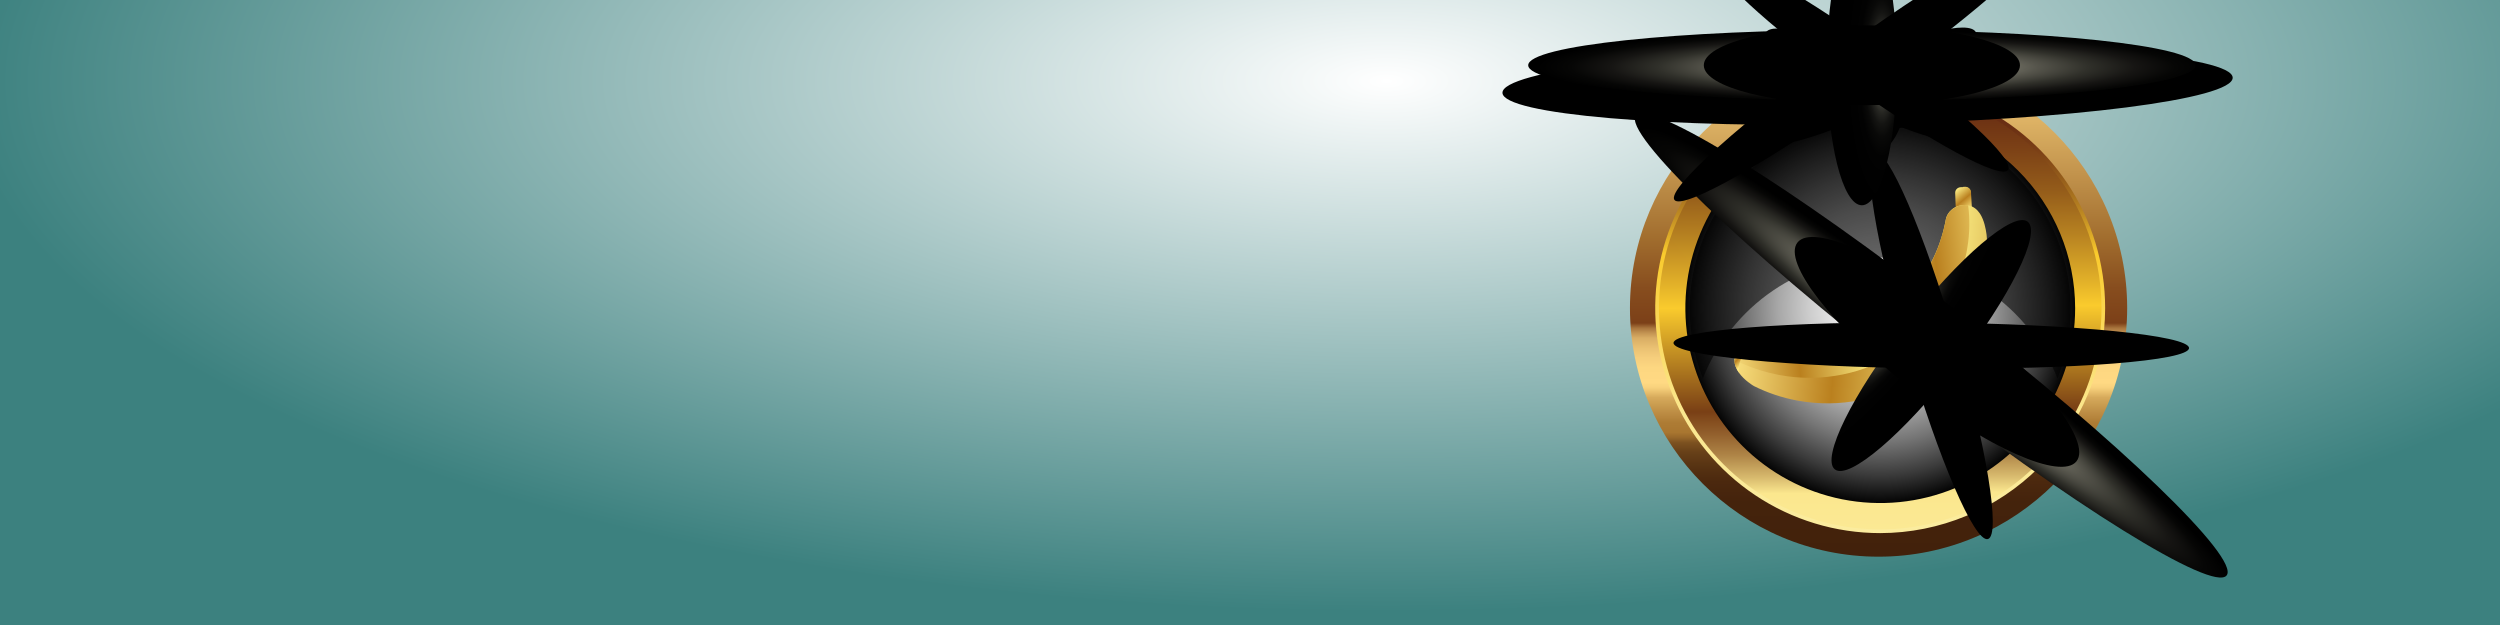 <svg width="1200" height="300" viewBox="0 0 1200 300" fill="none" xmlns="http://www.w3.org/2000/svg">
<rect x="0" y="0" width="1200" height="300" fill="#333333" stroke="none"/>
<g clip-path="url(#clip0_14030_125013)">
<path d="M1200 0H0V300H1200V0Z" fill="url(#paint0_radial_14030_125013)"/>
<path d="M902.485 242.359C954.645 242.359 996.928 200.075 996.928 147.916C996.928 95.756 954.645 53.473 902.485 53.473C850.326 53.473 808.042 95.756 808.042 147.916C808.042 200.075 850.326 242.359 902.485 242.359Z" fill="url(#paint1_radial_14030_125013)"/>
<path style="mix-blend-mode:multiply" d="M902.485 242.359C954.645 242.359 996.928 200.075 996.928 147.916C996.928 95.756 954.645 53.473 902.485 53.473C850.326 53.473 808.042 95.756 808.042 147.916C808.042 200.075 850.326 242.359 902.485 242.359Z" fill="url(#paint2_radial_14030_125013)"/>
<path d="M901.708 267.21C835.922 267.21 782.377 213.692 782.377 147.88C782.377 82.067 835.895 28.549 901.708 28.549C967.52 28.549 1021.04 82.067 1021.04 147.88C1021.04 213.692 967.493 267.21 901.708 267.21ZM901.708 41.829C880.727 41.835 860.219 48.061 842.777 59.721C825.334 71.382 811.741 87.952 803.716 107.337C795.691 126.722 793.594 148.052 797.69 168.629C801.786 189.206 811.892 208.106 826.73 222.94C841.568 237.774 860.47 247.875 881.048 251.966C901.627 256.057 922.956 253.955 942.339 245.925C961.722 237.894 978.289 224.297 989.945 206.852C1001.6 189.406 1007.82 168.897 1007.82 147.916C1007.79 119.786 996.597 92.817 976.703 72.929C956.809 53.04 929.838 41.856 901.708 41.829V41.829Z" fill="url(#paint3_linear_14030_125013)"/>
<path d="M902.485 254.672C881.369 254.672 860.727 248.41 843.169 236.678C825.612 224.946 811.927 208.271 803.847 188.762C795.766 169.253 793.653 147.785 797.773 127.075C801.893 106.364 812.062 87.341 826.995 72.41C841.927 57.479 860.951 47.311 881.662 43.193C902.373 39.074 923.84 41.19 943.349 49.272C962.857 57.354 979.531 71.04 991.261 88.598C1002.99 106.157 1009.25 126.799 1009.25 147.916C1009.22 176.22 997.957 203.356 977.942 223.37C957.927 243.383 930.79 254.64 902.485 254.672ZM902.485 54.368C883.985 54.375 865.902 59.868 850.523 70.151C835.144 80.435 823.159 95.047 816.084 112.142C809.009 129.236 807.162 148.044 810.775 166.188C814.389 184.332 823.302 200.998 836.386 214.077C849.47 227.156 866.139 236.062 884.285 239.669C902.43 243.276 921.238 241.421 938.329 234.339C955.421 227.258 970.029 215.268 980.306 199.885C990.584 184.501 996.069 166.416 996.069 147.916C996.036 123.112 986.163 99.334 968.618 81.801C951.073 64.268 927.289 54.412 902.485 54.395V54.368Z" fill="url(#paint4_linear_14030_125013)"/>
<path d="M902.485 255.892C881.127 255.892 860.249 249.558 842.491 237.692C824.733 225.826 810.892 208.961 802.719 189.229C794.546 169.496 792.408 147.784 796.576 126.836C800.743 105.889 811.029 86.648 826.132 71.546C841.234 56.445 860.476 46.161 881.424 41.995C902.372 37.83 924.084 39.969 943.816 48.144C963.547 56.319 980.412 70.161 992.276 87.92C1004.14 105.679 1010.47 126.558 1010.47 147.916C1010.44 176.545 999.052 203.992 978.807 224.235C958.563 244.478 931.114 255.863 902.485 255.892ZM902.485 41.712C881.482 41.719 860.952 47.953 843.491 59.628C826.031 71.302 812.424 87.891 804.391 107.298C796.358 126.705 794.26 148.058 798.362 168.657C802.464 189.256 812.582 208.177 827.437 223.026C842.291 237.875 861.215 247.987 881.815 252.082C902.416 256.177 923.768 254.072 943.172 246.032C962.577 237.993 979.161 224.38 990.83 206.916C1002.5 189.451 1008.73 168.919 1008.73 147.916C1008.69 119.757 997.48 92.763 977.562 72.857C957.645 52.952 930.644 41.76 902.485 41.739V41.712Z" fill="url(#paint5_linear_14030_125013)"/>
<path style="mix-blend-mode:screen" opacity="0.56" d="M993.882 148.35C993.896 159.755 991.767 171.061 987.608 181.681C980.9 164.569 969.19 149.876 954.006 139.519C938.823 129.162 920.87 123.622 902.49 123.622C884.11 123.622 866.157 129.162 850.973 139.519C835.789 149.876 824.079 164.569 817.372 181.681C812.467 169.165 810.384 155.722 811.269 142.309C812.155 128.896 815.988 115.843 822.496 104.081C829.003 92.319 838.025 82.137 848.918 74.261C859.811 66.385 872.307 61.008 885.515 58.513C898.724 56.019 912.321 56.469 925.336 59.831C938.351 63.192 950.464 69.383 960.813 77.962C971.161 86.541 979.49 97.297 985.206 109.464C990.922 121.63 993.884 134.908 993.882 148.35V148.35Z" fill="url(#paint6_radial_14030_125013)"/>
<path d="M946.629 106.773L939.026 107.097L938.488 92.636C938.42 91.144 939.631 89.912 941.179 89.847L943.13 89.783C944.677 89.718 945.956 90.885 946.023 92.376L946.629 106.773Z" fill="url(#paint7_linear_14030_125013)"/>
<path d="M946.627 106.775L942.86 106.904L942.187 89.72L943.196 89.655C944.743 89.59 946.021 90.757 946.088 92.249L946.627 106.775Z" fill="url(#paint8_linear_14030_125013)"/>
<path d="M953.56 112.676C954.232 119.55 953.896 126.618 952.483 133.751C944.41 173.827 904.175 200.026 862.595 192.244C855.194 190.882 848.264 188.483 841.872 185.305C841.401 185.046 837.23 182.517 834.673 178.886C833.395 177.07 832.453 174.994 832.587 172.79C832.587 172.79 832.587 172.79 832.587 172.725C832.587 172.465 832.654 172.206 832.722 172.011C832.789 171.752 832.856 171.558 832.991 171.363C833.933 169.677 836.288 168.639 839.315 167.991C845.909 166.564 855.53 167.018 859.567 166.824H859.634C860.644 166.824 861.586 166.759 862.595 166.694C862.662 166.694 862.729 166.694 862.729 166.694C863.806 166.629 864.882 166.564 865.959 166.435C866.295 166.435 866.632 166.37 866.901 166.37C867.17 166.305 867.439 166.305 867.775 166.24C868.044 166.24 868.314 166.175 868.583 166.11C868.986 166.046 869.323 166.046 869.727 165.981C870.467 165.851 871.207 165.786 871.88 165.656C872.283 165.592 872.687 165.527 873.158 165.397C874.302 165.202 875.446 164.943 876.522 164.684C876.859 164.619 877.195 164.554 877.599 164.424C877.935 164.36 878.272 164.23 878.675 164.165C879.684 163.906 880.761 163.581 881.77 163.257C881.837 163.257 881.905 163.192 881.972 163.192L882.241 163.127C883.721 162.673 885.201 162.155 886.682 161.571C888.027 161.052 889.44 160.468 890.786 159.885C890.988 159.82 891.122 159.755 891.324 159.626L891.526 159.561C892.401 159.172 893.275 158.718 894.15 158.264C894.217 158.199 894.352 158.199 894.419 158.134C894.554 158.069 894.621 158.005 894.756 157.939C897.245 156.643 899.6 155.281 901.955 153.725C902.426 153.465 902.829 153.141 903.3 152.817C903.704 152.557 904.108 152.233 904.579 151.909C904.646 151.844 904.713 151.779 904.78 151.779C904.982 151.584 905.251 151.455 905.453 151.26C906.126 150.742 906.799 150.223 907.472 149.704C907.808 149.445 908.145 149.185 908.481 148.926C908.952 148.537 909.49 148.083 909.961 147.629C910.163 147.434 910.365 147.304 910.5 147.11C911.172 146.526 911.845 145.943 912.451 145.294C915.276 142.571 917.968 139.653 920.322 136.475C920.39 136.41 920.39 136.345 920.457 136.28C921.399 135.113 922.274 133.881 923.081 132.584C923.485 132 923.889 131.417 924.225 130.833C924.494 130.379 924.831 129.861 925.1 129.407C925.167 129.342 925.234 129.212 925.234 129.147C925.84 128.11 926.445 127.007 926.984 125.905C930.079 120.003 932.366 113.584 933.712 106.839C933.846 106.126 933.981 105.413 934.115 104.699C934.115 104.699 934.183 104.505 934.317 104.18C934.384 104.051 934.384 103.986 934.452 103.856C934.452 103.792 934.519 103.727 934.519 103.662C934.519 103.597 934.586 103.532 934.586 103.467C935.192 102.235 936.403 100.549 938.556 99.447C940.103 98.668 942.122 98.215 944.746 98.604C947.235 98.993 949.052 100.549 950.398 102.559C952.416 105.672 953.223 110.017 953.56 112.676Z" fill="url(#paint9_linear_14030_125013)"/>
<path d="M944.745 98.539C944.745 98.604 944.745 98.604 944.745 98.668C945.553 105.218 945.486 111.962 944.342 118.772C944.207 119.679 944.005 120.587 943.871 121.495C935.797 161.571 895.563 187.77 853.982 179.988C847.793 178.821 842.006 177.005 836.489 174.606C835.682 174.216 834.874 173.892 834.067 173.503C833.596 173.244 833.058 172.984 832.587 172.79C832.587 172.531 832.654 172.271 832.721 172.077C832.789 171.817 832.856 171.623 832.99 171.428C833.932 169.742 836.287 168.704 839.315 168.056C845.909 166.629 855.53 167.083 859.567 166.889H859.634C860.643 166.889 861.585 166.824 862.595 166.759C862.662 166.759 862.729 166.759 862.729 166.759C863.806 166.694 864.882 166.629 865.959 166.5C866.026 166.5 866.16 166.5 866.228 166.5C866.43 166.5 866.699 166.435 866.901 166.435C867.17 166.37 867.439 166.37 867.775 166.305C868.112 166.24 868.313 166.24 868.583 166.175C868.986 166.111 869.323 166.111 869.726 166.046C870.466 165.916 871.206 165.786 871.879 165.721C872.283 165.657 872.687 165.592 873.158 165.462C873.898 165.332 874.57 165.203 875.243 165.008C875.647 164.943 876.051 164.814 876.522 164.749C876.858 164.684 877.195 164.554 877.598 164.489C877.935 164.424 878.271 164.295 878.675 164.23C879.684 163.971 880.761 163.646 881.77 163.322C881.837 163.322 881.904 163.257 881.972 163.257L882.241 163.192C882.51 163.127 882.779 162.998 883.048 162.933C884.259 162.544 885.47 162.09 886.681 161.636C887.892 161.182 889.036 160.663 890.247 160.144C890.449 160.08 890.584 160.015 890.785 159.885C890.987 159.82 891.122 159.756 891.324 159.626L891.526 159.561C892.064 159.302 892.602 159.042 893.14 158.783C893.477 158.588 893.813 158.459 894.15 158.329C894.217 158.264 894.351 158.264 894.419 158.199C894.553 158.134 894.621 158.069 894.755 158.005C895.226 157.745 895.697 157.486 896.168 157.226C896.505 157.032 896.841 156.837 897.177 156.643C897.312 156.578 897.514 156.448 897.648 156.383C898.119 156.124 898.59 155.8 899.061 155.54C899.532 155.281 899.936 155.022 900.34 154.697C900.878 154.373 901.349 154.049 901.887 153.725C902.358 153.4 902.762 153.141 903.233 152.817C903.636 152.493 904.04 152.233 904.511 151.909C904.578 151.844 904.646 151.779 904.713 151.779C904.915 151.585 905.184 151.455 905.386 151.26C906.058 150.742 906.731 150.223 907.404 149.704C907.74 149.445 908.077 149.185 908.413 148.926C908.884 148.537 909.422 148.083 909.893 147.629C910.095 147.434 910.297 147.305 910.432 147.11C910.634 146.916 910.835 146.786 910.97 146.591C911.441 146.137 911.912 145.748 912.383 145.294C912.787 144.905 913.123 144.581 913.527 144.192C913.998 143.738 914.402 143.349 914.805 142.895C915.007 142.7 915.209 142.441 915.478 142.182C915.613 141.987 915.814 141.792 915.949 141.663C916.353 141.274 916.689 140.82 917.093 140.431C917.496 139.977 917.833 139.588 918.237 139.134C918.506 138.809 918.842 138.421 919.111 138.096C919.515 137.577 919.919 137.059 920.322 136.54C920.39 136.475 920.39 136.41 920.457 136.345C920.86 135.826 921.197 135.373 921.533 134.854C921.735 134.529 922.004 134.205 922.206 133.881C922.475 133.492 922.744 133.038 923.081 132.649C923.35 132.26 923.552 131.936 923.821 131.546C923.955 131.352 924.09 131.093 924.225 130.898C924.494 130.444 924.83 129.925 925.099 129.471C925.166 129.407 925.234 129.277 925.234 129.212C925.436 128.823 925.705 128.434 925.906 127.98C926.108 127.656 926.243 127.332 926.445 127.007C926.647 126.683 926.781 126.359 926.983 125.97C927.252 125.516 927.454 124.997 927.723 124.478C927.858 124.219 927.992 123.959 928.127 123.7C928.463 123.052 928.732 122.403 929.002 121.754C929.203 121.301 929.405 120.911 929.54 120.457C929.809 119.809 930.078 119.161 930.347 118.512C930.482 118.058 930.684 117.604 930.818 117.15C931.087 116.502 931.289 115.789 931.491 115.075C931.626 114.621 931.76 114.232 931.895 113.778C932.164 113 932.366 112.222 932.568 111.509C932.635 111.184 932.702 110.925 932.837 110.601C932.837 110.471 932.904 110.341 932.904 110.277C933.173 109.174 933.442 108.007 933.711 106.904C933.846 106.191 933.981 105.478 934.115 104.764C934.115 104.764 934.182 104.57 934.317 104.246C934.384 104.116 934.384 104.051 934.452 103.921C934.452 103.856 934.519 103.792 934.519 103.727C934.519 103.662 934.586 103.597 934.586 103.532C935.192 102.3 936.403 100.614 938.556 99.512C940.103 98.604 942.121 98.15 944.745 98.539Z" fill="url(#paint10_linear_14030_125013)"/>
<path d="M839.383 167.862C835.884 170.78 834.134 174.347 834.673 178.821C833.395 177.006 832.453 174.931 832.587 172.726C832.587 172.726 832.587 172.726 832.587 172.661C832.587 172.401 832.654 172.142 832.722 171.947C832.789 171.688 832.856 171.493 832.991 171.299C834 169.548 836.422 168.51 839.383 167.862Z" fill="url(#paint11_linear_14030_125013)"/>
<path style="mix-blend-mode:color-dodge" d="M1068.79 276.195C1075.25 267.893 1017.01 211.765 938.707 150.829C860.403 89.893 791.688 47.225 785.227 55.527C778.767 63.828 837.007 119.957 915.311 180.892C993.615 241.828 1062.33 284.497 1068.79 276.195Z" fill="url(#paint12_radial_14030_125013)"/>
<path style="mix-blend-mode:color-dodge" d="M939.278 175.408C964.832 142.571 980.054 111.677 973.278 106.404C966.502 101.131 940.294 123.476 914.74 156.313C889.187 189.15 873.964 220.044 880.74 225.317C887.516 230.59 913.725 208.245 939.278 175.408Z" fill="url(#paint13_radial_14030_125013)"/>
<path style="mix-blend-mode:color-dodge" d="M926.905 176.86C995.237 177.54 1050.68 173.157 1050.74 167.071C1050.8 160.985 995.456 155.501 927.124 154.821C858.792 154.141 803.349 158.524 803.288 164.61C803.227 170.696 858.572 176.18 926.905 176.86Z" fill="url(#paint14_radial_14030_125013)"/>
<path style="mix-blend-mode:color-dodge" d="M954.209 258.739C960.55 256.883 953.512 213.787 938.489 162.481C923.467 111.176 906.149 71.09 899.809 72.947C893.469 74.803 900.507 117.899 915.529 169.204C930.551 220.51 947.869 260.596 954.209 258.739Z" fill="url(#paint15_radial_14030_125013)"/>
<path style="mix-blend-mode:screen" d="M996.732 221.406C1004.05 212.064 980.003 180.987 943.012 151.995C906.022 123.002 870.099 107.072 862.777 116.414C855.455 125.756 879.506 156.832 916.496 185.825C953.487 214.818 989.41 230.748 996.732 221.406Z" fill="url(#paint16_radial_14030_125013)"/>
<path style="mix-blend-mode:color-dodge" d="M896.822 59.624C993.611 57.614 1071.9 47.607 1071.69 37.274C1071.47 26.942 992.834 20.195 896.045 22.206C799.256 24.216 720.967 34.222 721.182 44.555C721.397 54.888 800.033 61.635 896.822 59.624Z" fill="url(#paint17_radial_14030_125013)"/>
<path style="mix-blend-mode:color-dodge" d="M897.106 74.628C907.259 74.426 915.217 60.56 914.881 43.658C914.545 26.756 906.041 13.218 895.888 13.42C885.735 13.622 877.777 27.488 878.113 44.39C878.449 61.292 886.953 74.83 897.106 74.628Z" fill="url(#paint18_radial_14030_125013)"/>
<path style="mix-blend-mode:color-dodge" d="M901.383 52.635C930.424 38.307 951.502 21.698 948.463 15.537C945.423 9.376 919.417 15.996 890.376 30.324C861.335 44.651 840.257 61.261 843.296 67.422C846.336 73.583 872.342 66.963 901.383 52.635Z" fill="url(#paint19_radial_14030_125013)"/>
<path style="mix-blend-mode:color-dodge" d="M944.937 65.874C947.878 60.161 928.459 44.305 901.562 30.459C874.666 16.612 850.478 10.019 847.537 15.732C844.596 21.445 864.015 37.301 890.911 51.147C917.808 64.994 941.996 71.587 944.937 65.874Z" fill="url(#paint20_radial_14030_125013)"/>
<path style="mix-blend-mode:screen" d="M896.872 62.055C942.726 61.103 979.701 50.874 979.459 39.208C979.216 27.543 941.848 18.858 895.995 19.811C850.141 20.763 813.166 30.992 813.408 42.658C813.651 54.323 851.019 63.008 896.872 62.055Z" fill="url(#paint21_radial_14030_125013)"/>
<path style="mix-blend-mode:color-dodge" d="M893.703 48.315C982.16 48.315 1053.87 40.708 1053.87 31.324C1053.87 21.94 982.16 14.333 893.703 14.333C805.246 14.333 733.537 21.94 733.537 31.324C733.537 40.708 805.246 48.315 893.703 48.315Z" fill="url(#paint22_radial_14030_125013)"/>
<path style="mix-blend-mode:color-dodge" d="M893.703 98.531C902.981 98.531 910.503 68.442 910.503 31.324C910.503 -5.794 902.981 -35.883 893.703 -35.883C884.425 -35.883 876.903 -5.794 876.903 31.324C876.903 68.442 884.425 98.531 893.703 98.531Z" fill="url(#paint23_radial_14030_125013)"/>
<path style="mix-blend-mode:color-dodge" d="M900.602 40.925C950.29 5.212 987.474 -28.05 983.656 -33.369C979.837 -38.688 936.463 -14.049 886.775 21.664C837.088 57.377 799.904 90.639 803.722 95.958C807.541 101.277 850.915 76.638 900.602 40.925Z" fill="url(#paint24_radial_14030_125013)"/>
<path style="mix-blend-mode:color-dodge" d="M963.884 81.593C967.382 76.705 938.784 50.225 900.009 22.448C861.235 -5.329 826.967 -23.884 823.469 -18.996C819.972 -14.108 848.569 12.373 887.344 40.15C926.119 67.927 960.387 86.482 963.884 81.593Z" fill="url(#paint25_radial_14030_125013)"/>
<path style="mix-blend-mode:screen" d="M893.703 50.499C935.61 50.499 969.582 41.914 969.582 31.324C969.582 20.734 935.61 12.149 893.703 12.149C851.796 12.149 817.824 20.734 817.824 31.324C817.824 41.914 851.796 50.499 893.703 50.499Z" fill="url(#paint26_radial_14030_125013)"/>
</g>
<defs>
<radialGradient id="paint0_radial_14030_125013" cx="0" cy="0" r="1" gradientUnits="userSpaceOnUse" gradientTransform="translate(665.163 38.81) scale(1009.14 379.618)">
<stop stop-color="white"/>
<stop offset="0.672" stop-color="#3c817f"/>
</radialGradient>
<radialGradient id="paint1_radial_14030_125013" cx="0" cy="0" r="1" gradientUnits="userSpaceOnUse" gradientTransform="translate(892.731 74.03) scale(185.279)">
<stop stop-color="#58595B"/>
<stop offset="1"/>
</radialGradient>
<radialGradient id="paint2_radial_14030_125013" cx="0" cy="0" r="1" gradientUnits="userSpaceOnUse" gradientTransform="translate(902.485 147.916) scale(94.443)">
<stop stop-color="white"/>
<stop offset="0.09" stop-color="#F9F9F9"/>
<stop offset="0.22" stop-color="#E8E8E8"/>
<stop offset="0.36" stop-color="#CDCDCD"/>
<stop offset="0.52" stop-color="#A7A7A7"/>
<stop offset="0.68" stop-color="#757575"/>
<stop offset="0.85" stop-color="#3A3A3A"/>
<stop offset="1"/>
</radialGradient>
<linearGradient id="paint3_linear_14030_125013" x1="901.708" y1="267.21" x2="901.708" y2="28.613" gradientUnits="userSpaceOnUse">
<stop stop-color="#42210B"/>
<stop offset="0.11" stop-color="#44230C"/>
<stop offset="0.15" stop-color="#4B280E"/>
<stop offset="0.18" stop-color="#563212"/>
<stop offset="0.21" stop-color="#674018"/>
<stop offset="0.23" stop-color="#7D5220"/>
<stop offset="0.24" stop-color="#98682A"/>
<stop offset="0.25" stop-color="#A97630"/>
<stop offset="0.27" stop-color="#AE7C35"/>
<stop offset="0.29" stop-color="#BD8D44"/>
<stop offset="0.32" stop-color="#D6AA5B"/>
<stop offset="0.34" stop-color="#F8D17C"/>
<stop offset="0.35" stop-color="#FFD983"/>
<stop offset="0.38" stop-color="#FDD781"/>
<stop offset="0.4" stop-color="#F6CE7C"/>
<stop offset="0.42" stop-color="#EAC172"/>
<stop offset="0.44" stop-color="#D9AD64"/>
<stop offset="0.45" stop-color="#C39352"/>
<stop offset="0.46" stop-color="#A8743C"/>
<stop offset="0.47" stop-color="#7C4018"/>
<stop offset="0.54" stop-color="#874D1E"/>
<stop offset="0.64" stop-color="#A16D2E"/>
<stop offset="1" stop-color="#FCD681"/>
</linearGradient>
<linearGradient id="paint4_linear_14030_125013" x1="901.681" y1="26.37" x2="903.426" y2="289.142" gradientUnits="userSpaceOnUse">
<stop offset="0.06" stop-color="#662A12"/>
<stop offset="0.11" stop-color="#6B3013"/>
<stop offset="0.17" stop-color="#7B4016"/>
<stop offset="0.25" stop-color="#945C1A"/>
<stop offset="0.33" stop-color="#B78221"/>
<stop offset="0.42" stop-color="#E4B329"/>
<stop offset="0.46" stop-color="#FACB2D"/>
<stop offset="0.65" stop-color="#793F15"/>
<stop offset="0.66" stop-color="#80481B"/>
<stop offset="0.69" stop-color="#925F2C"/>
<stop offset="0.73" stop-color="#AF8547"/>
<stop offset="0.77" stop-color="#D7B96D"/>
<stop offset="0.8" stop-color="#FBE78E"/>
<stop offset="0.99" stop-color="#FBEC9F"/>
</linearGradient>
<linearGradient id="paint5_linear_14030_125013" x1="902.485" y1="255.892" x2="902.485" y2="39.931" gradientUnits="userSpaceOnUse">
<stop offset="0.01" stop-color="#FBEC9F"/>
<stop offset="0.27" stop-color="#FBE78E"/>
<stop offset="0.62" stop-color="#FACB2D"/>
<stop offset="0.65" stop-color="#E4B329"/>
<stop offset="0.72" stop-color="#B78221"/>
<stop offset="0.79" stop-color="#945C1A"/>
<stop offset="0.85" stop-color="#7B4016"/>
<stop offset="0.9" stop-color="#6B3013"/>
<stop offset="0.94" stop-color="#662A12"/>
</linearGradient>
<radialGradient id="paint6_radial_14030_125013" cx="0" cy="0" r="1" gradientUnits="userSpaceOnUse" gradientTransform="translate(215195 -1340.33) scale(37882.1 25851.7)">
<stop stop-color="#58595B"/>
<stop offset="1"/>
</radialGradient>
<linearGradient id="paint7_linear_14030_125013" x1="928.609" y1="83.763" x2="944.193" y2="102.399" gradientUnits="userSpaceOnUse">
<stop stop-color="#FFE988"/>
<stop offset="0.25" stop-color="#BA801E"/>
<stop offset="0.5" stop-color="#FBEC83"/>
<stop offset="0.75" stop-color="#BA801F"/>
<stop offset="1" stop-color="#FFE97F"/>
</linearGradient>
<linearGradient id="paint8_linear_14030_125013" x1="929.73" y1="82.83" x2="945.314" y2="101.461" gradientUnits="userSpaceOnUse">
<stop stop-color="#FFE988"/>
<stop offset="0.25" stop-color="#BA801E"/>
<stop offset="0.5" stop-color="#FBEC83"/>
<stop offset="0.75" stop-color="#BA801F"/>
<stop offset="1" stop-color="#FFE97F"/>
</linearGradient>
<linearGradient id="paint9_linear_14030_125013" x1="830.65" y1="140.241" x2="1038.51" y2="156.684" gradientUnits="userSpaceOnUse">
<stop stop-color="#FFE988"/>
<stop offset="0.25" stop-color="#BA801E"/>
<stop offset="0.5" stop-color="#FBEC83"/>
<stop offset="0.75" stop-color="#BA801F"/>
<stop offset="1" stop-color="#FFE97F"/>
</linearGradient>
<linearGradient id="paint10_linear_14030_125013" x1="824.911" y1="148.83" x2="965.625" y2="132.404" gradientUnits="userSpaceOnUse">
<stop stop-color="#FFE988"/>
<stop offset="0.25" stop-color="#BA801E"/>
<stop offset="0.5" stop-color="#FBEC83"/>
<stop offset="0.75" stop-color="#BA801F"/>
<stop offset="1" stop-color="#FFE97F"/>
</linearGradient>
<linearGradient id="paint11_linear_14030_125013" x1="828.113" y1="164.426" x2="837.23" y2="174.236" gradientUnits="userSpaceOnUse">
<stop stop-color="#FFE988"/>
<stop offset="0.25" stop-color="#BA801E"/>
<stop offset="0.5" stop-color="#FBEC83"/>
<stop offset="0.75" stop-color="#BA801F"/>
<stop offset="1" stop-color="#FFE97F"/>
</linearGradient>
<radialGradient id="paint12_radial_14030_125013" cx="0" cy="0" r="1" gradientUnits="userSpaceOnUse" gradientTransform="translate(929.211 173.244) rotate(37.89) scale(180.752 19.541)">
<stop stop-color="#FCFBDF"/>
<stop offset="0.16" stop-color="#BCBCA7"/>
<stop offset="0.33" stop-color="#848375"/>
<stop offset="0.49" stop-color="#55544B"/>
<stop offset="0.64" stop-color="#30302A"/>
<stop offset="0.78" stop-color="#161513"/>
<stop offset="0.9" stop-color="#060605"/>
<stop offset="1"/>
</radialGradient>
<radialGradient id="paint13_radial_14030_125013" cx="0" cy="0" r="1" gradientUnits="userSpaceOnUse" gradientTransform="translate(913.657 158.388) rotate(127.89) scale(75.752 14.662)">
<stop stop-color="#FCFBDF"/>
<stop offset="0.01" stop-color="#F6F5D9"/>
<stop offset="0.05" stop-color="#C8C7B1"/>
<stop offset="0.09" stop-color="#9D9C8B"/>
<stop offset="0.14" stop-color="#777769"/>
<stop offset="0.19" stop-color="#57564D"/>
<stop offset="0.25" stop-color="#3B3B35"/>
<stop offset="0.32" stop-color="#252521"/>
<stop offset="0.4" stop-color="#141412"/>
<stop offset="0.49" stop-color="#090908"/>
<stop offset="0.63" stop-color="#020202"/>
<stop offset="1"/>
</radialGradient>
<radialGradient id="paint14_radial_14030_125013" cx="0" cy="0" r="1" gradientUnits="userSpaceOnUse" gradientTransform="translate(-102426 6023.46) rotate(-179.43) scale(33380.5 291.468)">
<stop stop-color="#FCFBDF"/>
<stop offset="0.01" stop-color="#F6F5D9"/>
<stop offset="0.05" stop-color="#C8C7B1"/>
<stop offset="0.09" stop-color="#9D9C8B"/>
<stop offset="0.14" stop-color="#777769"/>
<stop offset="0.19" stop-color="#57564D"/>
<stop offset="0.25" stop-color="#3B3B35"/>
<stop offset="0.32" stop-color="#252521"/>
<stop offset="0.4" stop-color="#141412"/>
<stop offset="0.49" stop-color="#090908"/>
<stop offset="0.63" stop-color="#020202"/>
<stop offset="1"/>
</radialGradient>
<radialGradient id="paint15_radial_14030_125013" cx="0" cy="0" r="1" gradientUnits="userSpaceOnUse" gradientTransform="translate(13317.7 792.502) rotate(-106.32) scale(2532.16 2561.24)">
<stop stop-color="#FCFBDF"/>
<stop offset="0.01" stop-color="#F6F5D9"/>
<stop offset="0.05" stop-color="#C8C7B1"/>
<stop offset="0.09" stop-color="#9D9C8B"/>
<stop offset="0.14" stop-color="#777769"/>
<stop offset="0.19" stop-color="#57564D"/>
<stop offset="0.25" stop-color="#3B3B35"/>
<stop offset="0.32" stop-color="#252521"/>
<stop offset="0.4" stop-color="#141412"/>
<stop offset="0.49" stop-color="#090908"/>
<stop offset="0.63" stop-color="#020202"/>
<stop offset="1"/>
</radialGradient>
<radialGradient id="paint16_radial_14030_125013" cx="0" cy="0" r="1" gradientUnits="userSpaceOnUse" gradientTransform="translate(4073.13 40700) rotate(38.089) scale(4006.24 3701.4)">
<stop stop-color="#FCFBDF"/>
<stop offset="0.01" stop-color="#F6F5D9"/>
<stop offset="0.05" stop-color="#C8C7B1"/>
<stop offset="0.09" stop-color="#9D9C8B"/>
<stop offset="0.14" stop-color="#777769"/>
<stop offset="0.19" stop-color="#57564D"/>
<stop offset="0.25" stop-color="#3B3B35"/>
<stop offset="0.32" stop-color="#252521"/>
<stop offset="0.4" stop-color="#141412"/>
<stop offset="0.49" stop-color="#090908"/>
<stop offset="0.63" stop-color="#020202"/>
<stop offset="1"/>
</radialGradient>
<radialGradient id="paint17_radial_14030_125013" cx="0" cy="0" r="1" gradientUnits="userSpaceOnUse" gradientTransform="translate(349798 -4581.5) rotate(-1.19) scale(67673.6 791.733)">
<stop stop-color="#FCFBDF"/>
<stop offset="0.16" stop-color="#BCBCA7"/>
<stop offset="0.33" stop-color="#848375"/>
<stop offset="0.49" stop-color="#55544B"/>
<stop offset="0.64" stop-color="#30302A"/>
<stop offset="0.78" stop-color="#161513"/>
<stop offset="0.9" stop-color="#060605"/>
<stop offset="1"/>
</radialGradient>
<radialGradient id="paint18_radial_14030_125013" cx="0" cy="0" r="1" gradientUnits="userSpaceOnUse" gradientTransform="translate(19018.6 5264.79) rotate(88.86) scale(1264.72 1295.61)">
<stop stop-color="#FCFBDF"/>
<stop offset="0.01" stop-color="#F6F5D9"/>
<stop offset="0.05" stop-color="#C8C7B1"/>
<stop offset="0.09" stop-color="#9D9C8B"/>
<stop offset="0.14" stop-color="#777769"/>
<stop offset="0.19" stop-color="#57564D"/>
<stop offset="0.25" stop-color="#3B3B35"/>
<stop offset="0.32" stop-color="#252521"/>
<stop offset="0.4" stop-color="#141412"/>
<stop offset="0.49" stop-color="#090908"/>
<stop offset="0.63" stop-color="#020202"/>
<stop offset="1"/>
</radialGradient>
<radialGradient id="paint19_radial_14030_125013" cx="0" cy="0" r="1" gradientUnits="userSpaceOnUse" gradientTransform="translate(-13257.7 12451.9) rotate(153.74) scale(7443.98 329.007)">
<stop stop-color="#FCFBDF"/>
<stop offset="0.01" stop-color="#F6F5D9"/>
<stop offset="0.05" stop-color="#C8C7B1"/>
<stop offset="0.09" stop-color="#9D9C8B"/>
<stop offset="0.14" stop-color="#777769"/>
<stop offset="0.19" stop-color="#57564D"/>
<stop offset="0.25" stop-color="#3B3B35"/>
<stop offset="0.32" stop-color="#252521"/>
<stop offset="0.4" stop-color="#141412"/>
<stop offset="0.49" stop-color="#090908"/>
<stop offset="0.63" stop-color="#020202"/>
<stop offset="1"/>
</radialGradient>
<radialGradient id="paint20_radial_14030_125013" cx="0" cy="0" r="1" gradientUnits="userSpaceOnUse" gradientTransform="translate(9786.04 -10322) rotate(-152.76) scale(1416.13 1449.33)">
<stop stop-color="#FCFBDF"/>
<stop offset="0.01" stop-color="#F6F5D9"/>
<stop offset="0.05" stop-color="#C8C7B1"/>
<stop offset="0.09" stop-color="#9D9C8B"/>
<stop offset="0.14" stop-color="#777769"/>
<stop offset="0.19" stop-color="#57564D"/>
<stop offset="0.25" stop-color="#3B3B35"/>
<stop offset="0.32" stop-color="#252521"/>
<stop offset="0.4" stop-color="#141412"/>
<stop offset="0.49" stop-color="#090908"/>
<stop offset="0.63" stop-color="#020202"/>
<stop offset="1"/>
</radialGradient>
<radialGradient id="paint21_radial_14030_125013" cx="0" cy="0" r="1" gradientUnits="userSpaceOnUse" gradientTransform="translate(97831.6 1152.2) rotate(-1.19) scale(15479.9 1050.19)">
<stop stop-color="#FCFBDF"/>
<stop offset="0.01" stop-color="#F6F5D9"/>
<stop offset="0.05" stop-color="#C8C7B1"/>
<stop offset="0.09" stop-color="#9D9C8B"/>
<stop offset="0.14" stop-color="#777769"/>
<stop offset="0.19" stop-color="#57564D"/>
<stop offset="0.25" stop-color="#3B3B35"/>
<stop offset="0.32" stop-color="#252521"/>
<stop offset="0.4" stop-color="#141412"/>
<stop offset="0.49" stop-color="#090908"/>
<stop offset="0.63" stop-color="#020202"/>
<stop offset="1"/>
</radialGradient>
<radialGradient id="paint22_radial_14030_125013" cx="0" cy="0" r="1" gradientUnits="userSpaceOnUse" gradientTransform="translate(899.108 32.217) scale(161.144 17.432)">
<stop stop-color="#FCFBDF"/>
<stop offset="0.16" stop-color="#BCBCA7"/>
<stop offset="0.33" stop-color="#848375"/>
<stop offset="0.49" stop-color="#55544B"/>
<stop offset="0.64" stop-color="#30302A"/>
<stop offset="0.78" stop-color="#161513"/>
<stop offset="0.9" stop-color="#060605"/>
<stop offset="1"/>
</radialGradient>
<radialGradient id="paint23_radial_14030_125013" cx="0" cy="0" r="1" gradientUnits="userSpaceOnUse" gradientTransform="translate(903.353 32.751) rotate(90) scale(67.576 17.428)">
<stop stop-color="#FCFBDF"/>
<stop offset="0.01" stop-color="#F6F5D9"/>
<stop offset="0.05" stop-color="#C8C7B1"/>
<stop offset="0.09" stop-color="#9D9C8B"/>
<stop offset="0.14" stop-color="#777769"/>
<stop offset="0.19" stop-color="#57564D"/>
<stop offset="0.25" stop-color="#3B3B35"/>
<stop offset="0.32" stop-color="#252521"/>
<stop offset="0.4" stop-color="#141412"/>
<stop offset="0.49" stop-color="#090908"/>
<stop offset="0.63" stop-color="#020202"/>
<stop offset="1"/>
</radialGradient>
<radialGradient id="paint24_radial_14030_125013" cx="0" cy="0" r="1" gradientUnits="userSpaceOnUse" gradientTransform="translate(-53631 44712.9) rotate(144.293) scale(29890 313.558)">
<stop stop-color="#FCFBDF"/>
<stop offset="0.01" stop-color="#F6F5D9"/>
<stop offset="0.05" stop-color="#C8C7B1"/>
<stop offset="0.09" stop-color="#9D9C8B"/>
<stop offset="0.14" stop-color="#777769"/>
<stop offset="0.19" stop-color="#57564D"/>
<stop offset="0.25" stop-color="#3B3B35"/>
<stop offset="0.32" stop-color="#252521"/>
<stop offset="0.4" stop-color="#141412"/>
<stop offset="0.49" stop-color="#090908"/>
<stop offset="0.63" stop-color="#020202"/>
<stop offset="1"/>
</radialGradient>
<radialGradient id="paint25_radial_14030_125013" cx="0" cy="0" r="1" gradientUnits="userSpaceOnUse" gradientTransform="translate(22648.6 -17917.9) rotate(-144.383) scale(2303.27 2285.63)">
<stop stop-color="#FCFBDF"/>
<stop offset="0.01" stop-color="#F6F5D9"/>
<stop offset="0.05" stop-color="#C8C7B1"/>
<stop offset="0.09" stop-color="#9D9C8B"/>
<stop offset="0.14" stop-color="#777769"/>
<stop offset="0.19" stop-color="#57564D"/>
<stop offset="0.25" stop-color="#3B3B35"/>
<stop offset="0.32" stop-color="#252521"/>
<stop offset="0.4" stop-color="#141412"/>
<stop offset="0.49" stop-color="#090908"/>
<stop offset="0.63" stop-color="#020202"/>
<stop offset="1"/>
</radialGradient>
<radialGradient id="paint26_radial_14030_125013" cx="0" cy="0" r="1" gradientUnits="userSpaceOnUse" gradientTransform="translate(93049.9 1531.64) scale(14144.4 834.021)">
<stop stop-color="#FCFBDF"/>
<stop offset="0.01" stop-color="#F6F5D9"/>
<stop offset="0.05" stop-color="#C8C7B1"/>
<stop offset="0.09" stop-color="#9D9C8B"/>
<stop offset="0.14" stop-color="#777769"/>
<stop offset="0.19" stop-color="#57564D"/>
<stop offset="0.25" stop-color="#3B3B35"/>
<stop offset="0.32" stop-color="#252521"/>
<stop offset="0.4" stop-color="#141412"/>
<stop offset="0.49" stop-color="#090908"/>
<stop offset="0.63" stop-color="#020202"/>
<stop offset="1"/>
</radialGradient>
<clipPath id="clip0_14030_125013">
<rect width="1200" height="300" fill="white"/>
</clipPath>
</defs>
</svg>
